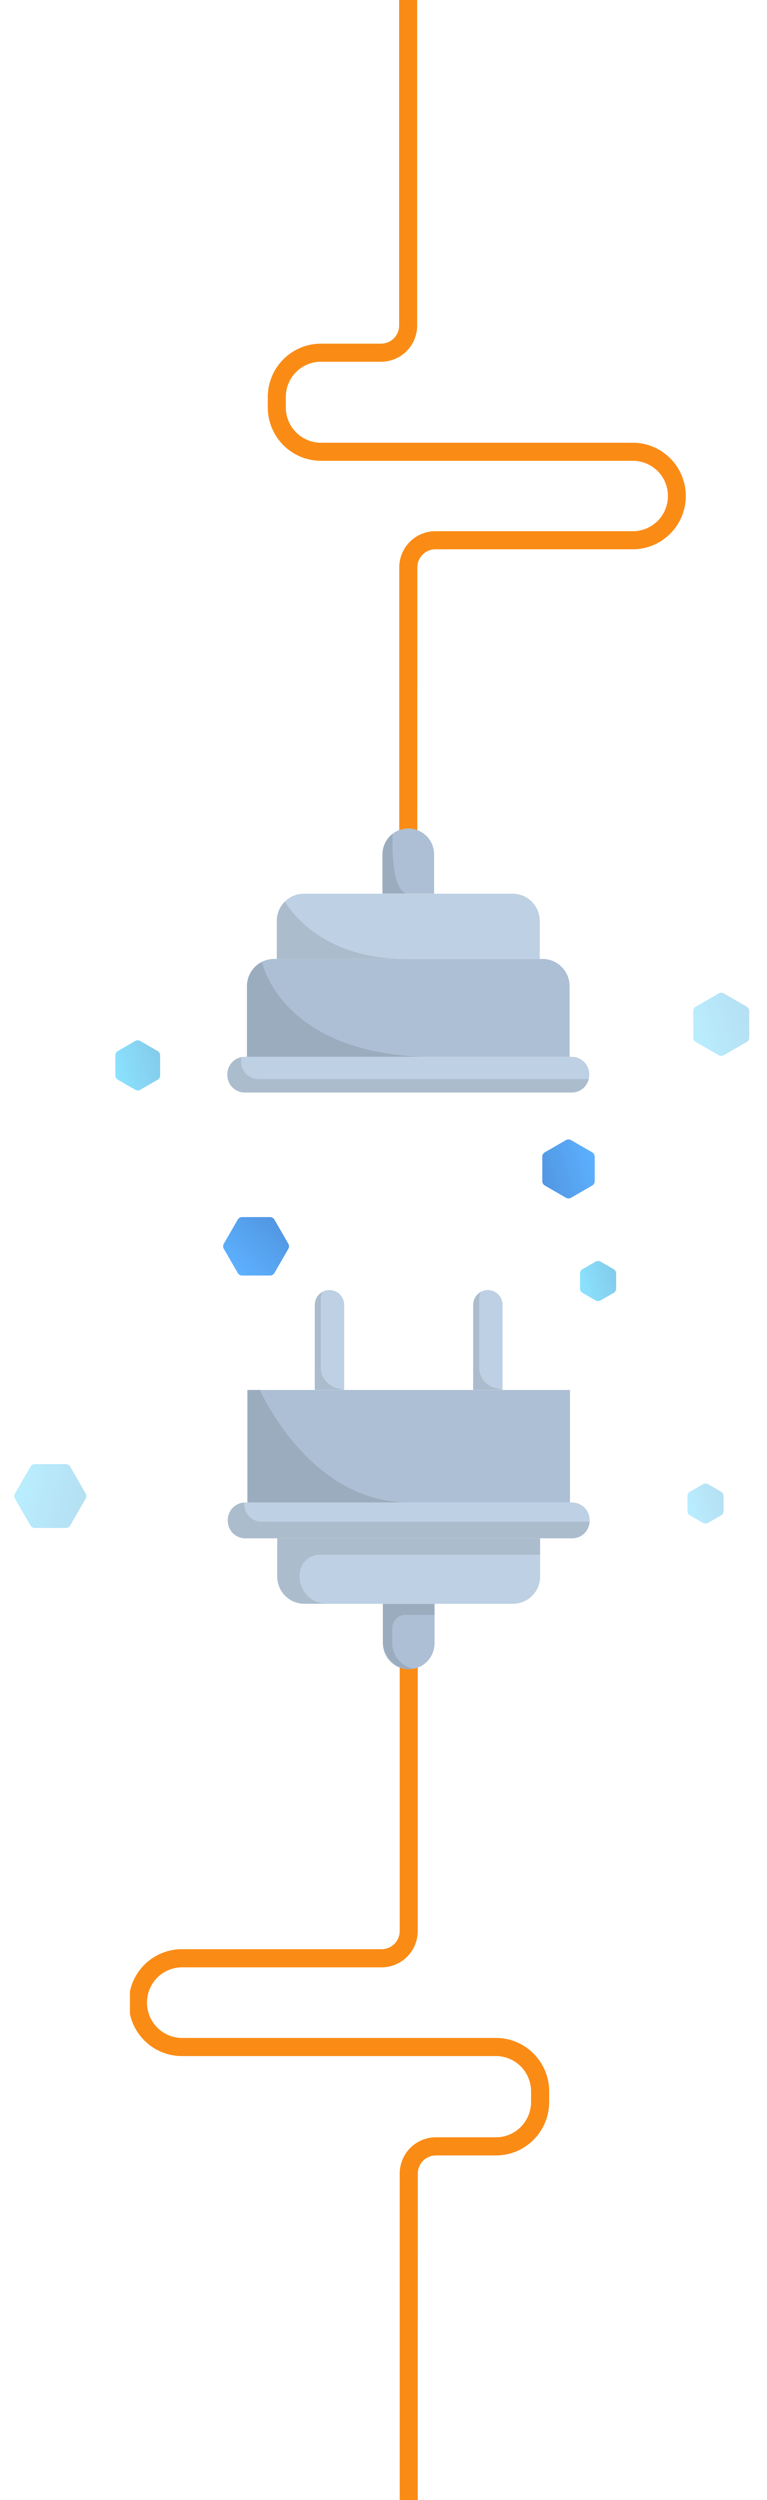 <svg width="307" height="1000" viewBox="0 0 307 1000" fill="none" xmlns="http://www.w3.org/2000/svg">
<g clip-path="url(#clip0_2011_7269)">
<path d="M167.029 344.417H159.805V226.945C159.805 225.044 160.179 223.161 160.905 221.405C161.631 219.648 162.695 218.052 164.037 216.708C165.379 215.364 166.971 214.297 168.724 213.57C170.477 212.842 172.356 212.468 174.253 212.468H253.714C257.367 212.361 260.835 210.831 263.382 208.203C265.928 205.576 267.353 202.057 267.353 198.395C267.353 194.732 265.928 191.213 263.382 188.586C260.835 185.958 257.367 184.429 253.714 184.321H128.455C122.814 184.315 117.407 182.067 113.419 178.07C109.43 174.074 107.187 168.655 107.181 163.003V158.757C107.19 153.107 109.435 147.691 113.423 143.697C117.411 139.704 122.816 137.457 128.455 137.451H152.534C154.449 137.451 156.287 136.688 157.641 135.331C158.996 133.973 159.757 132.132 159.757 130.212V0H166.981V130.212C166.981 134.052 165.459 137.734 162.749 140.449C160.04 143.164 156.365 144.689 152.534 144.689H128.455C124.731 144.693 121.161 146.175 118.527 148.812C115.893 151.45 114.411 155.026 114.404 158.757V163.003C114.411 166.735 115.893 170.313 118.527 172.952C121.16 175.591 124.73 177.076 128.455 177.083H253.738C259.291 177.215 264.572 179.518 268.452 183.501C272.333 187.483 274.506 192.828 274.506 198.395C274.506 203.961 272.333 209.306 268.452 213.288C264.572 217.271 259.291 219.574 253.738 219.706H174.277C172.361 219.706 170.524 220.469 169.169 221.827C167.814 223.184 167.053 225.025 167.053 226.945L167.029 344.417Z" fill="#FA8C16"/>
<path d="M109.685 383.566H217.15C220.024 383.566 222.78 384.71 224.812 386.747C226.844 388.783 227.986 391.545 227.986 394.424V422.704H98.85V394.424C98.85 391.545 99.991 388.783 102.023 386.747C104.055 384.71 106.811 383.566 109.685 383.566Z" fill="#ACBFD4"/>
<path d="M228.865 422.704H97.971C94.121 422.704 91 425.831 91 429.689V430.015C91 433.873 94.121 437 97.971 437H228.865C232.714 437 235.835 433.873 235.835 430.015V429.689C235.835 425.831 232.714 422.704 228.865 422.704Z" fill="#BED0E3"/>
<path d="M121.629 357.471H205.195C208.069 357.471 210.825 358.615 212.857 360.651C214.889 362.687 216.03 365.449 216.03 368.329V383.566H110.793V368.329C110.793 365.449 111.935 362.687 113.967 360.651C115.999 358.615 118.755 357.471 121.629 357.471Z" fill="#BED0E3"/>
<path d="M163.418 331.375C166.161 331.375 168.791 332.467 170.731 334.411C172.67 336.354 173.76 338.99 173.76 341.739V357.423H153.076V341.739C153.076 338.99 154.166 336.354 156.105 334.411C158.045 332.467 160.675 331.375 163.418 331.375Z" fill="#ACBFD4"/>
<path opacity="0.1" d="M104.846 384.713C103.04 385.61 101.521 386.995 100.457 388.71C99.394 390.426 98.829 392.405 98.826 394.424V422.704H168.896C111.937 420.472 104.846 384.713 104.846 384.713Z" fill="black"/>
<path opacity="0.1" d="M114.068 360.559C113.032 361.57 112.209 362.778 111.647 364.112C111.084 365.447 110.794 366.88 110.793 368.329V383.566H162.238C126.119 383.566 114.068 360.559 114.068 360.559Z" fill="black"/>
<path opacity="0.1" d="M234.379 431.643H103.473C101.626 431.643 99.855 430.909 98.548 429.602C97.241 428.294 96.505 426.521 96.502 424.67V424.332C96.503 423.829 96.56 423.327 96.671 422.836C95.079 423.142 93.642 423.992 92.608 425.242C91.573 426.493 91.005 428.065 91 429.689V430.027C91 430.943 91.18 431.851 91.531 432.698C91.881 433.545 92.395 434.314 93.043 434.962C93.69 435.61 94.459 436.123 95.304 436.473C96.15 436.822 97.056 437.002 97.971 437H228.865C230.453 436.998 231.993 436.453 233.23 435.455C234.467 434.457 235.327 433.065 235.667 431.511C235.243 431.597 234.811 431.642 234.379 431.643Z" fill="black"/>
<path opacity="0.1" d="M157.146 333.511C155.88 334.475 154.854 335.719 154.148 337.147C153.442 338.574 153.075 340.146 153.076 341.739V357.423H163.418C156.014 357.471 157.146 333.523 157.146 333.511Z" fill="black"/>
</g>
<g clip-path="url(#clip1_2011_7269)">
<path d="M167.206 1000H159.982V869.405C159.982 865.554 161.504 861.861 164.214 859.138C166.923 856.415 170.598 854.885 174.429 854.885H198.508C202.233 854.885 205.805 853.399 208.439 850.753C211.074 848.108 212.555 844.519 212.559 840.776V836.517C212.555 832.773 211.074 829.183 208.44 826.536C205.806 823.888 202.234 822.399 198.508 822.396H73.297C70.462 822.464 67.642 821.961 65.002 820.918C62.363 819.874 59.958 818.31 57.928 816.319C55.899 814.327 54.287 811.948 53.186 809.321C52.085 806.694 51.518 803.872 51.518 801.022C51.518 798.171 52.085 795.349 53.186 792.722C54.287 790.095 55.899 787.716 57.928 785.724C59.958 783.733 62.363 782.169 65.002 781.126C67.642 780.082 70.462 779.579 73.297 779.647H152.758C154.674 779.647 156.512 778.882 157.866 777.521C159.221 776.159 159.982 774.312 159.982 772.387V654.569H167.206V772.387C167.206 776.238 165.684 779.931 162.974 782.654C160.265 785.377 156.59 786.907 152.758 786.907H73.297C71.419 786.852 69.548 787.176 67.796 787.86C66.044 788.545 64.446 789.576 63.098 790.892C61.749 792.208 60.677 793.782 59.945 795.522C59.213 797.262 58.836 799.132 58.836 801.022C58.836 802.911 59.213 804.781 59.945 806.521C60.677 808.261 61.749 809.835 63.098 811.151C64.446 812.468 66.044 813.498 67.796 814.183C69.548 814.867 71.419 815.192 73.297 815.136H198.545C204.185 815.143 209.592 817.397 213.58 821.406C217.569 825.414 219.812 830.848 219.818 836.517V840.776C219.809 846.443 217.564 851.874 213.576 855.88C209.588 859.885 204.183 862.138 198.545 862.145H174.466C172.55 862.145 170.712 862.91 169.358 864.271C168.003 865.633 167.242 867.479 167.242 869.405L167.206 1000Z" fill="#FA8C16"/>
<path d="M99.013 600.966H228.149V555.966H99.013V600.966Z" fill="#ACBFD4"/>
<path d="M98.135 615.317H229.029C232.879 615.317 236 612.18 236 608.311V607.984C236 604.115 232.879 600.978 229.029 600.978H98.135C94.285 600.978 91.165 604.115 91.165 607.984V608.311C91.165 612.18 94.285 615.317 98.135 615.317Z" fill="#BED0E3"/>
<path d="M205.347 641.489H121.781C118.907 641.489 116.151 640.342 114.119 638.299C112.087 636.257 110.945 633.487 110.945 630.599V615.317H216.183V630.599C216.183 633.487 215.041 636.257 213.009 638.299C210.977 640.342 208.221 641.489 205.347 641.489Z" fill="#BED0E3"/>
<path d="M163.582 667.661C160.839 667.661 158.208 666.566 156.269 664.617C154.329 662.668 153.24 660.024 153.24 657.268V641.538H173.936V657.268C173.936 658.633 173.668 659.986 173.147 661.248C172.627 662.51 171.864 663.656 170.902 664.621C169.941 665.587 168.799 666.352 167.543 666.874C166.287 667.395 164.941 667.663 163.582 667.661Z" fill="#ACBFD4"/>
<path d="M131.881 516C133.443 516 134.94 516.623 136.044 517.733C137.149 518.843 137.769 520.348 137.769 521.917V555.93H125.994V521.917C125.994 520.348 126.614 518.843 127.718 517.733C128.823 516.623 130.32 516 131.881 516Z" fill="#BED0E3"/>
<path d="M195.27 516C196.832 516 198.329 516.623 199.433 517.733C200.537 518.843 201.157 520.348 201.157 521.917V555.93H189.383V521.917C189.383 520.348 190.003 518.843 191.107 517.733C192.211 516.623 193.709 516 195.27 516Z" fill="#BED0E3"/>
<path opacity="0.1" d="M104.011 555.93H99.026V600.966H163.594C123.635 600.966 104.011 555.93 104.011 555.93Z" fill="black"/>
<path opacity="0.1" d="M235.638 608.674H104.732C103.816 608.677 102.909 608.499 102.062 608.149C101.215 607.798 100.445 607.284 99.796 606.634C99.147 605.984 98.633 605.212 98.281 604.362C97.93 603.512 97.749 602.601 97.749 601.68V601.341C97.749 601.22 97.749 601.099 97.749 600.99C95.975 601.086 94.304 601.862 93.081 603.159C91.858 604.455 91.176 606.174 91.176 607.96V608.299C91.176 609.217 91.356 610.127 91.706 610.975C92.055 611.824 92.568 612.595 93.214 613.244C93.86 613.894 94.627 614.409 95.472 614.76C96.316 615.112 97.221 615.293 98.135 615.293H229.04C230.826 615.295 232.544 614.606 233.837 613.369C235.131 612.132 235.9 610.442 235.987 608.65L235.638 608.674Z" fill="black"/>
<path opacity="0.1" d="M216.207 621.851V615.305H110.993V630.587C110.993 633.475 112.135 636.245 114.167 638.287C116.199 640.33 118.955 641.477 121.829 641.477H130.75C127.876 641.477 125.12 640.33 123.088 638.287C121.056 636.245 119.914 633.475 119.914 630.587V629.97C119.913 628.904 120.12 627.849 120.525 626.864C120.93 625.879 121.524 624.984 122.273 624.23C123.022 623.475 123.912 622.877 124.891 622.469C125.871 622.061 126.921 621.851 127.981 621.851H216.207Z" fill="black"/>
<path opacity="0.1" d="M173.935 645.918V641.477H153.24V656.191C153.226 658.14 153.697 660.061 154.61 661.781C155.522 663.501 156.847 664.965 158.465 666.04C159.479 666.731 160.619 667.212 161.82 667.455C163.021 667.698 164.259 667.698 165.46 667.456C163.091 667.003 160.954 665.734 159.415 663.867C157.877 662.001 157.034 659.655 157.032 657.231V651.181C157.035 649.784 157.59 648.445 158.574 647.459C159.558 646.472 160.891 645.918 162.281 645.918H173.935Z" fill="black"/>
<path opacity="0.1" d="M134.747 555.192C132.929 554.726 131.318 553.664 130.168 552.173C129.019 550.683 128.397 548.85 128.402 546.964V519.497C128.408 518.527 128.657 517.574 129.124 516.726C128.181 517.222 127.391 517.968 126.84 518.883C126.288 519.798 125.996 520.847 125.994 521.917V555.93H137.769L134.747 555.192Z" fill="black"/>
<path opacity="0.1" d="M198.159 555.192C196.341 554.726 194.73 553.664 193.58 552.173C192.431 550.683 191.81 548.85 191.814 546.964V519.497C191.82 518.527 192.069 517.574 192.537 516.726C191.594 517.222 190.803 517.968 190.252 518.883C189.7 519.798 189.408 520.847 189.406 521.917V555.93H201.181L198.159 555.192Z" fill="black"/>
</g>
<path opacity="0.7" d="M89.577 499.5C89.22 498.881 89.22 498.119 89.577 497.5L95.173 487.809C95.53 487.19 96.19 486.809 96.905 486.809L108.095 486.809C108.81 486.809 109.47 487.19 109.827 487.809L115.423 497.5C115.78 498.119 115.78 498.881 115.423 499.5L109.827 509.191C109.47 509.81 108.81 510.191 108.095 510.191L96.905 510.191C96.19 510.191 95.53 509.81 95.173 509.191L89.577 499.5Z" fill="url(#paint0_linear_2011_7269)"/>
<path opacity="0.5" d="M46.174 422.116C46.174 421.402 46.555 420.742 47.174 420.384L54.136 416.365C54.755 416.008 55.517 416.008 56.136 416.365L63.097 420.384C63.716 420.742 64.097 421.402 64.097 422.116L64.097 430.155C64.097 430.87 63.716 431.53 63.097 431.887L56.136 435.907C55.517 436.264 54.755 436.264 54.136 435.907L47.174 431.887C46.555 431.53 46.174 430.87 46.174 430.155L46.174 422.116Z" fill="url(#paint1_linear_2011_7269)"/>
<path opacity="0.3" d="M12.192 586.627C12.55 586.009 13.21 585.627 13.924 585.627L26.36 585.627C27.075 585.627 27.735 586.009 28.092 586.627L34.31 597.397C34.667 598.016 34.667 598.778 34.31 599.397L28.092 610.167C27.735 610.786 27.075 611.167 26.36 611.167L13.924 611.167C13.21 611.167 12.55 610.786 12.192 610.167L5.974 599.397C5.617 598.778 5.617 598.016 5.974 597.397L12.192 586.627Z" fill="url(#paint2_linear_2011_7269)"/>
<path opacity="0.3" d="M277.473 404.388C277.473 403.673 277.854 403.013 278.473 402.656L287.685 397.337C288.304 396.98 289.066 396.98 289.685 397.337L298.896 402.656C299.515 403.013 299.896 403.673 299.896 404.388L299.896 415.025C299.896 415.739 299.515 416.399 298.896 416.757L289.685 422.075C289.066 422.432 288.304 422.432 287.685 422.075L278.473 416.757C277.854 416.399 277.473 415.739 277.473 415.025L277.473 404.388Z" fill="url(#paint3_linear_2011_7269)"/>
<path opacity="0.3" d="M275.17 598.377C275.17 597.663 275.551 597.002 276.17 596.645L281.392 593.63C282.011 593.273 282.774 593.273 283.392 593.63L288.615 596.645C289.234 597.002 289.615 597.663 289.615 598.377L289.615 604.407C289.615 605.122 289.234 605.782 288.615 606.14L283.392 609.155C282.774 609.512 282.011 609.512 281.392 609.155L276.17 606.14C275.551 605.782 275.17 605.122 275.17 604.407L275.17 598.377Z" fill="url(#paint4_linear_2011_7269)"/>
<path opacity="0.5" d="M232.17 509.377C232.17 508.663 232.551 508.002 233.17 507.645L238.392 504.63C239.011 504.273 239.774 504.273 240.392 504.63L245.615 507.645C246.234 508.002 246.615 508.663 246.615 509.377L246.615 515.407C246.615 516.122 246.234 516.782 245.615 517.14L240.392 520.155C239.774 520.512 239.011 520.512 238.392 520.155L233.17 517.14C232.551 516.782 232.17 516.122 232.17 515.407L232.17 509.377Z" fill="url(#paint5_linear_2011_7269)"/>
<path opacity="0.7" d="M238.045 472.455C238.045 473.17 237.664 473.83 237.045 474.187L228.552 479.091C227.933 479.448 227.171 479.448 226.552 479.091L218.058 474.187C217.44 473.83 217.058 473.17 217.058 472.455L217.058 462.648C217.058 461.934 217.44 461.273 218.058 460.916L226.552 456.012C227.171 455.655 227.933 455.655 228.552 456.012L237.045 460.916C237.664 461.273 238.045 461.934 238.045 462.648L238.045 472.455Z" fill="url(#paint6_linear_2011_7269)"/>
<defs>
<linearGradient id="paint0_linear_2011_7269" x1="109.667" y1="490" x2="93.25" y2="507.333" gradientUnits="userSpaceOnUse">
<stop stop-color="#096DD9"/>
<stop offset="1" stop-color="#1890FF"/>
</linearGradient>
<linearGradient id="paint1_linear_2011_7269" x1="63.151" y1="423.24" x2="45.61" y2="428.454" gradientUnits="userSpaceOnUse">
<stop stop-color="#099BD9"/>
<stop offset="1" stop-color="#18C8FF"/>
</linearGradient>
<linearGradient id="paint2_linear_2011_7269" x1="32.096" y1="600.534" x2="6.735" y2="594.472" gradientUnits="userSpaceOnUse">
<stop stop-color="#099BD9"/>
<stop offset="1" stop-color="#18C8FF"/>
</linearGradient>
<linearGradient id="paint3_linear_2011_7269" x1="298.712" y1="406.083" x2="276.767" y2="412.607" gradientUnits="userSpaceOnUse">
<stop stop-color="#099BD9"/>
<stop offset="1" stop-color="#18C8FF"/>
</linearGradient>
<linearGradient id="paint4_linear_2011_7269" x1="288.852" y1="599.058" x2="274.715" y2="603.261" gradientUnits="userSpaceOnUse">
<stop stop-color="#099BD9"/>
<stop offset="1" stop-color="#18C8FF"/>
</linearGradient>
<linearGradient id="paint5_linear_2011_7269" x1="245.852" y1="510.058" x2="231.715" y2="514.261" gradientUnits="userSpaceOnUse">
<stop stop-color="#099BD9"/>
<stop offset="1" stop-color="#18C8FF"/>
</linearGradient>
<linearGradient id="paint6_linear_2011_7269" x1="218.167" y1="470.943" x2="238.706" y2="464.837" gradientUnits="userSpaceOnUse">
<stop stop-color="#096DD9"/>
<stop offset="1" stop-color="#1890FF"/>
</linearGradient>
<clipPath id="clip0_2011_7269">
<rect width="184" height="437" fill="white" transform="translate(91)"/>
</clipPath>
<clipPath id="clip1_2011_7269">
<rect width="184" height="484" fill="white" transform="translate(52 516)"/>
</clipPath>
</defs>
</svg>
